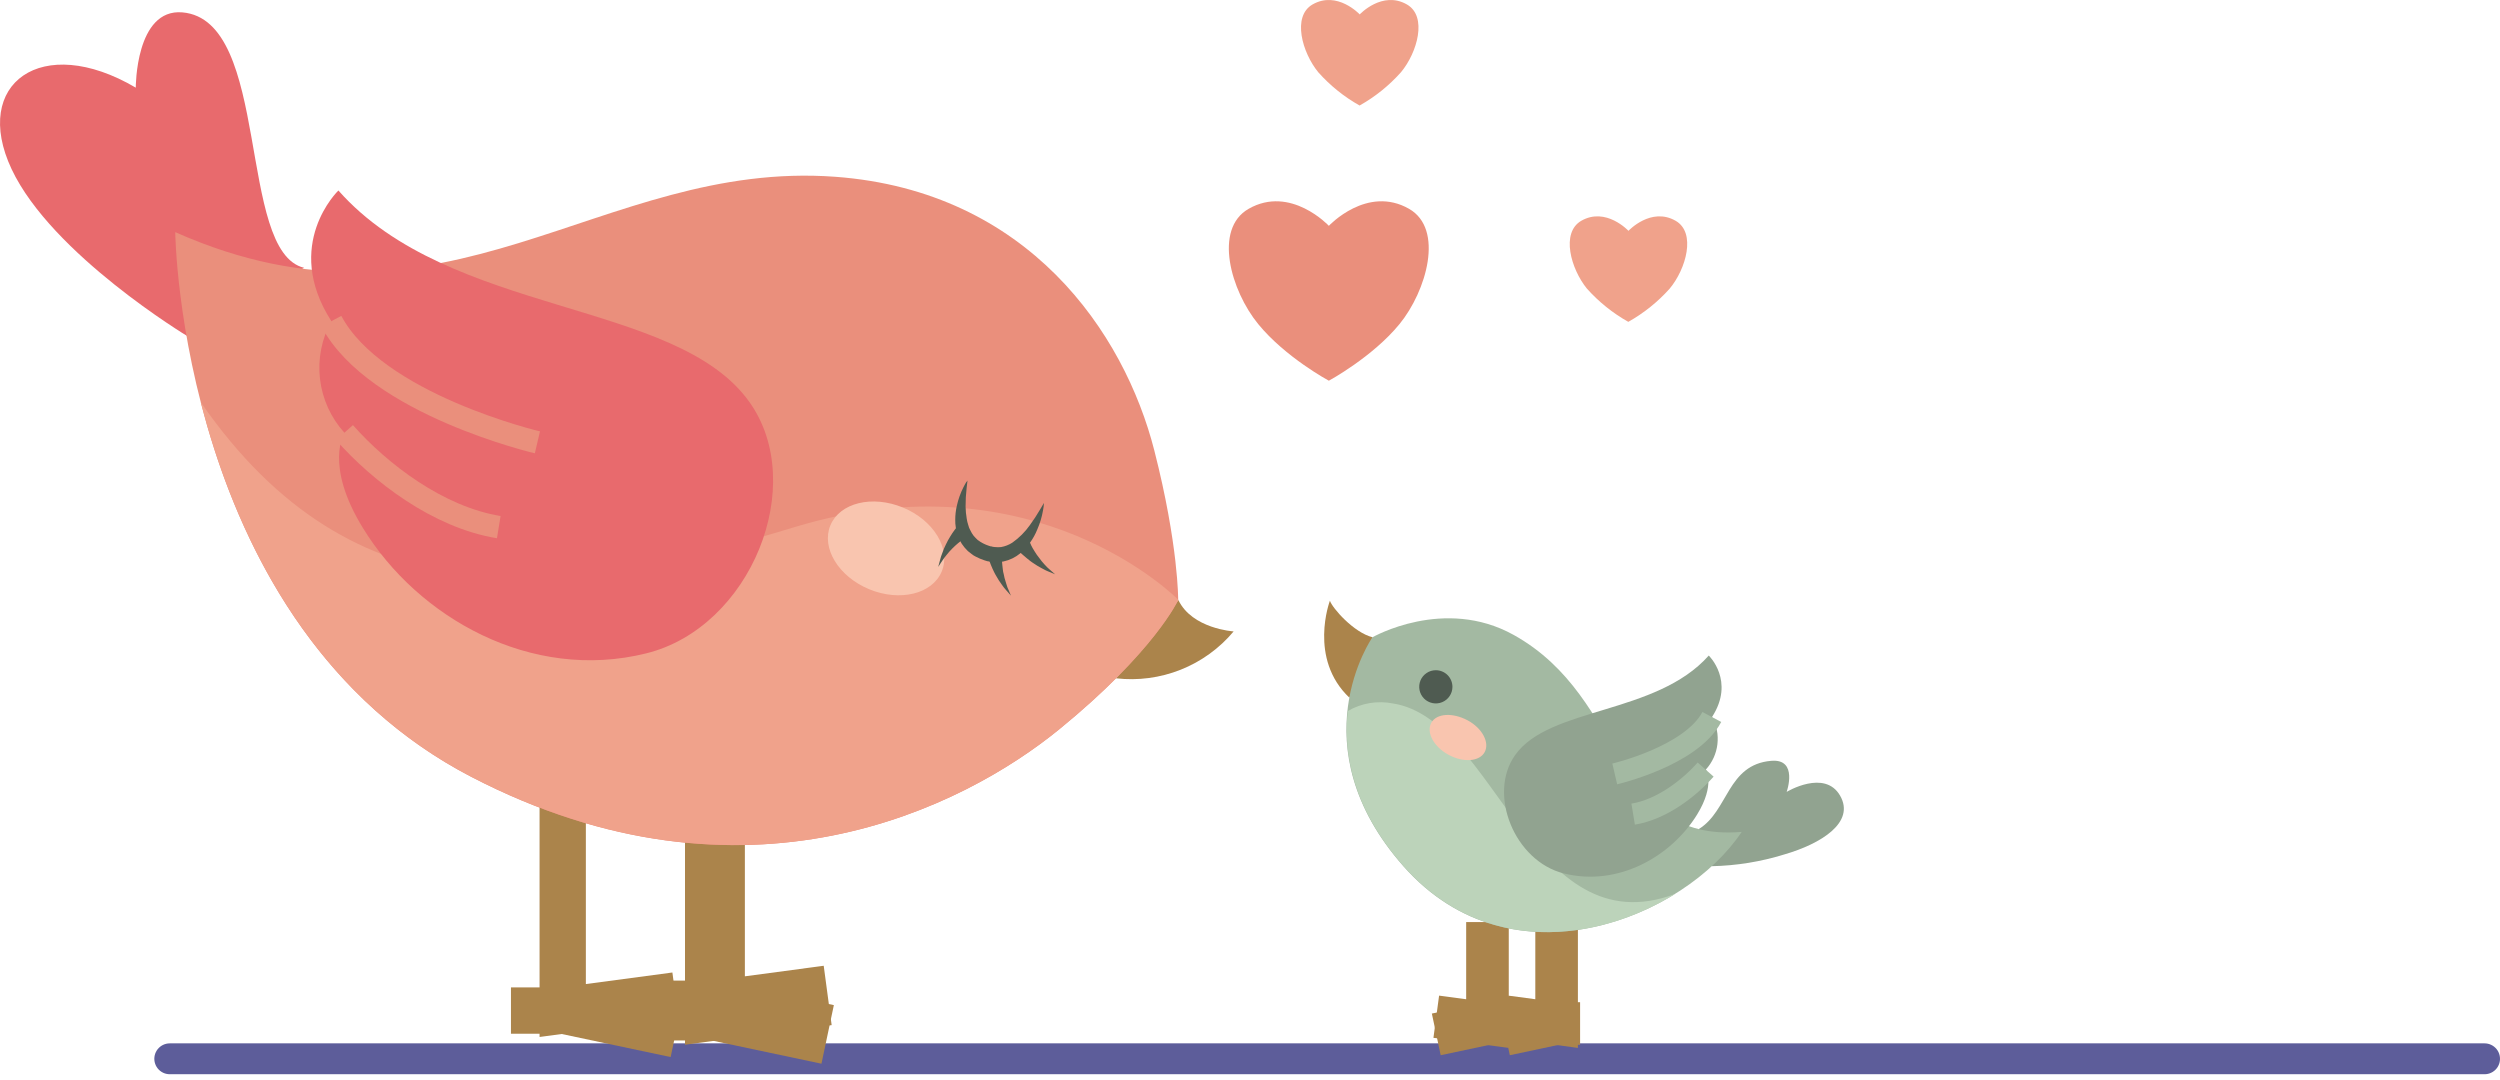 <svg width="81" height="35" viewBox="0 0 81 35" fill="none" xmlns="http://www.w3.org/2000/svg">
<line x1="5.5" y1="34.305" x2="80.5" y2="34.305" stroke="#191970" stroke-opacity="0.7" stroke-linecap="round"/>
<path d="M45.654 6.766C44.292 5.988 43.055 7.317 43.055 7.317C43.055 7.317 41.815 5.988 40.455 6.766C39.308 7.423 39.882 9.42 40.766 10.5C41.649 11.58 43.055 12.335 43.055 12.335C43.055 12.335 44.47 11.569 45.344 10.5C46.217 9.432 46.799 7.423 45.654 6.766Z" fill="#EA8F7C"/>
<path d="M45.583 0.144C44.783 -0.314 44.055 0.467 44.055 0.467C44.055 0.467 43.327 -0.314 42.527 0.144C41.856 0.53 42.192 1.705 42.71 2.339C43.094 2.771 43.547 3.136 44.051 3.419C44.555 3.136 45.008 2.771 45.393 2.339C45.92 1.705 46.257 0.53 45.583 0.144Z" fill="#F0A28B"/>
<path d="M54.29 7.153C53.49 6.696 52.762 7.479 52.762 7.479C52.762 7.479 52.034 6.696 51.234 7.153C50.563 7.541 50.899 8.715 51.415 9.35C51.8 9.781 52.253 10.145 52.757 10.428C53.26 10.145 53.714 9.781 54.099 9.35C54.627 8.715 54.964 7.541 54.29 7.153Z" fill="#F0A28B"/>
<path d="M44.473 20.648C43.857 20.494 43.166 19.699 43.089 19.463C43.089 19.463 42.381 21.338 43.721 22.606L44.473 20.648Z" fill="#AB844B"/>
<path d="M48.194 29.875V33.164L46.535 32.942" stroke="#AB844B" stroke-width="1.38" stroke-miterlimit="10"/>
<path d="M46.535 33.514L48.194 33.162H48.955" stroke="#AB844B" stroke-width="1.38" stroke-miterlimit="10"/>
<path d="M50.434 29.875V33.164L48.775 32.942" stroke="#AB844B" stroke-width="1.38" stroke-miterlimit="10"/>
<path d="M48.775 33.514L50.434 33.162H51.195" stroke="#AB844B" stroke-width="1.38" stroke-miterlimit="10"/>
<path d="M55.463 28.065C56.26 28.048 57.05 27.92 57.811 27.684C59.003 27.339 60.118 26.646 59.619 25.779C59.119 24.912 57.888 25.657 57.888 25.657C57.888 25.657 58.272 24.572 57.385 24.651C55.958 24.773 56.003 26.277 55.037 26.864L55.463 28.065Z" fill="#91A390"/>
<path d="M56.431 26.954C54.586 29.721 49.005 32.062 45.473 28.069C42.014 24.153 44.467 20.648 44.467 20.648C44.467 20.648 46.788 19.317 49.042 20.571C52.778 22.648 52.163 27.299 56.431 26.954Z" fill="#A3B9A2"/>
<path d="M54.263 28.968C49.611 30.698 48.435 23.303 45.135 22.793C44.633 22.692 44.11 22.779 43.668 23.038C43.522 24.39 43.812 26.181 45.481 28.069C48.072 30.998 51.764 30.519 54.278 28.963L54.263 28.968Z" fill="#BCD3BA"/>
<path d="M47.059 22.253C47.059 22.36 47.028 22.464 46.968 22.552C46.909 22.641 46.825 22.71 46.727 22.75C46.628 22.791 46.52 22.802 46.416 22.781C46.311 22.76 46.215 22.709 46.14 22.634C46.065 22.558 46.014 22.463 45.993 22.358C45.972 22.254 45.983 22.145 46.023 22.047C46.064 21.949 46.133 21.865 46.222 21.806C46.31 21.746 46.414 21.715 46.521 21.715C46.663 21.715 46.8 21.772 46.901 21.872C47.002 21.974 47.059 22.11 47.059 22.253Z" fill="#4F5B51"/>
<path d="M48.101 24.372C47.933 24.678 47.406 24.715 46.927 24.452C46.447 24.189 46.204 23.726 46.375 23.417C46.546 23.109 47.068 23.082 47.549 23.338C48.03 23.595 48.272 24.065 48.101 24.372Z" fill="#F9C5AF"/>
<path d="M55.364 21.24C55.364 21.24 56.223 22.064 55.471 23.229C55.62 23.499 55.68 23.808 55.644 24.113C55.608 24.419 55.477 24.705 55.27 24.933C55.27 24.933 55.584 25.418 54.987 26.39C54.148 27.752 52.424 28.738 50.667 28.299C49.069 27.901 48.192 25.724 49.092 24.462C50.204 22.895 53.652 23.165 55.364 21.24Z" fill="#91A390"/>
<path d="M55.463 23.23C54.792 24.5 52.318 25.075 52.318 25.075" stroke="#A3B9A2" stroke-width="0.69" stroke-miterlimit="10"/>
<path d="M55.262 24.934C54.722 25.546 53.836 26.227 52.914 26.378" stroke="#A3B9A2" stroke-width="0.69" stroke-miterlimit="10"/>
<path d="M23.164 25.5V32.741L26.817 32.252" stroke="#AB844B" stroke-width="1.94" stroke-miterlimit="10"/>
<path d="M26.816 33.515L23.163 32.742H21.486" stroke="#AB844B" stroke-width="1.94" stroke-miterlimit="10"/>
<path d="M18.232 25.5V32.741L21.885 32.252" stroke="#AB844B" stroke-width="1.5" stroke-miterlimit="10"/>
<path d="M21.884 33.515L18.232 32.742H16.555" stroke="#AB844B" stroke-width="1.5" stroke-miterlimit="10"/>
<path d="M38.179 19.441C38.627 20.375 39.97 20.458 39.97 20.458C39.51 21.007 38.921 21.433 38.256 21.698C37.59 21.963 36.87 22.059 36.158 21.977L38.179 19.441Z" fill="#AB844B"/>
<path d="M9.851 8.676C7.671 8.154 8.796 0.65 5.909 0.401C4.389 0.271 4.399 2.84 4.399 2.84C1.351 1.045 -0.928 2.709 0.375 5.478C1.678 8.246 6.076 10.894 6.076 10.894L9.851 8.676Z" fill="#E86A6D"/>
<path d="M5.678 7.521C5.678 7.521 5.817 20.274 15.278 25.176C24.151 29.773 31.223 26.152 34.316 23.63C37.408 21.108 38.173 19.437 38.173 19.437C38.173 19.437 38.186 17.672 37.4 14.596C36.424 10.772 33.311 6.193 27.068 5.728C19.427 5.161 14.465 11.426 5.678 7.521Z" fill="#EA8F7C"/>
<path d="M25.746 17.078C17.934 19.46 11.455 20.177 6.506 13.035C7.552 17.112 9.919 22.399 15.285 25.175C24.158 29.771 31.23 26.151 34.322 23.629C37.414 21.107 38.179 19.436 38.179 19.436C38.179 19.436 33.564 14.705 25.746 17.078Z" fill="#F0A28B"/>
<path d="M10.964 6.172C10.964 6.172 9.141 7.923 10.736 10.405C10.421 10.977 10.292 11.633 10.368 12.282C10.445 12.931 10.722 13.54 11.162 14.024C11.162 14.024 10.491 15.053 11.764 17.116C13.54 20.009 17.206 22.098 20.937 21.169C24.33 20.331 26.195 15.702 24.279 13.022C21.903 9.689 14.58 10.262 10.964 6.172Z" fill="#E86A6D"/>
<path d="M10.736 10.406C12.167 13.103 17.412 14.332 17.412 14.332" stroke="#EA8F7C" stroke-width="0.73" stroke-miterlimit="10"/>
<path d="M11.162 14.016C12.311 15.314 14.189 16.758 16.16 17.079" stroke="#EA8F7C" stroke-width="0.73" stroke-miterlimit="10"/>
<path d="M30.512 18.515C30.815 17.784 30.253 16.857 29.257 16.445C28.261 16.032 27.208 16.29 26.905 17.021C26.603 17.751 27.165 18.678 28.161 19.091C29.157 19.503 30.21 19.245 30.512 18.515Z" fill="#F9C5AF"/>
<path d="M31.347 15.57C31.347 15.57 31.334 15.659 31.319 15.808C31.295 16.011 31.284 16.215 31.285 16.419C31.288 16.549 31.3 16.678 31.322 16.806C31.332 16.873 31.348 16.938 31.369 17.003L31.399 17.1L31.443 17.19C31.471 17.25 31.505 17.306 31.545 17.358C31.587 17.407 31.632 17.453 31.679 17.497C31.789 17.579 31.912 17.643 32.043 17.685L32.103 17.703C32.122 17.703 32.134 17.703 32.15 17.712C32.181 17.719 32.211 17.724 32.243 17.725C32.307 17.732 32.371 17.732 32.435 17.725C32.566 17.702 32.69 17.653 32.801 17.581C33.021 17.426 33.213 17.234 33.368 17.014C33.488 16.849 33.6 16.678 33.703 16.501L33.824 16.295C33.82 16.376 33.81 16.457 33.794 16.536C33.757 16.748 33.695 16.956 33.609 17.153C33.489 17.453 33.299 17.719 33.054 17.93C32.899 18.058 32.716 18.147 32.519 18.19C32.416 18.211 32.31 18.218 32.204 18.212C32.148 18.209 32.091 18.202 32.036 18.19C32.01 18.19 31.979 18.18 31.956 18.173L31.894 18.154C31.797 18.122 31.703 18.082 31.612 18.034C31.566 18.012 31.522 17.984 31.483 17.952L31.36 17.856C31.286 17.785 31.22 17.706 31.163 17.621C31.109 17.539 31.067 17.451 31.035 17.358C31.02 17.313 31.005 17.267 30.991 17.224C30.978 17.18 30.975 17.135 30.968 17.091C30.954 17.008 30.948 16.923 30.95 16.838C30.95 16.689 30.967 16.54 31 16.394C31.046 16.182 31.118 15.978 31.216 15.785C31.25 15.714 31.283 15.662 31.303 15.627L31.347 15.57Z" fill="#4F5B51"/>
<path d="M33.329 17.475L33.349 17.528C33.359 17.558 33.383 17.607 33.409 17.666C33.436 17.724 33.475 17.792 33.52 17.862L33.59 17.971C33.615 18.008 33.642 18.044 33.671 18.078C33.722 18.151 33.779 18.219 33.839 18.285L33.926 18.377C33.952 18.404 33.979 18.429 34.008 18.452L34.186 18.608L33.966 18.516C33.934 18.501 33.896 18.489 33.861 18.469L33.745 18.407C33.659 18.363 33.577 18.313 33.498 18.258C33.458 18.229 33.414 18.206 33.377 18.174L33.264 18.083C33.19 18.025 33.128 17.963 33.071 17.916C33.024 17.871 32.981 17.823 32.94 17.773L32.895 17.716L33.329 17.475Z" fill="#4F5B51"/>
<path d="M31.4 17.354L31.348 17.382C31.304 17.406 31.262 17.432 31.222 17.461C31.17 17.5 31.105 17.543 31.042 17.599L30.945 17.684C30.911 17.714 30.879 17.745 30.848 17.778C30.785 17.841 30.725 17.909 30.67 17.979L30.591 18.078C30.568 18.108 30.547 18.138 30.528 18.17L30.398 18.368C30.398 18.368 30.422 18.276 30.459 18.139C30.468 18.101 30.478 18.063 30.491 18.026C30.506 17.988 30.521 17.946 30.536 17.904C30.567 17.813 30.605 17.724 30.648 17.639C30.668 17.593 30.691 17.549 30.715 17.506L30.788 17.382C30.832 17.308 30.881 17.235 30.933 17.166C30.98 17.105 31.019 17.055 31.056 17.017L31.106 16.963L31.4 17.354Z" fill="#4F5B51"/>
<path d="M32.465 17.902C32.465 17.902 32.465 17.922 32.465 17.959C32.462 18.009 32.462 18.059 32.465 18.109C32.465 18.172 32.465 18.251 32.478 18.333L32.493 18.462C32.493 18.508 32.51 18.55 32.519 18.595C32.534 18.684 32.557 18.771 32.586 18.857C32.597 18.898 32.611 18.939 32.623 18.976C32.633 19.012 32.646 19.047 32.663 19.081L32.755 19.299L32.597 19.12C32.571 19.092 32.545 19.062 32.522 19.031C32.498 18.997 32.473 18.96 32.446 18.925C32.389 18.848 32.337 18.767 32.29 18.682C32.267 18.64 32.238 18.598 32.218 18.553C32.198 18.508 32.176 18.466 32.156 18.424C32.116 18.338 32.087 18.256 32.059 18.182C32.038 18.121 32.02 18.058 32.005 17.995L31.99 17.924L32.465 17.902Z" fill="#4F5B51"/>
</svg>
